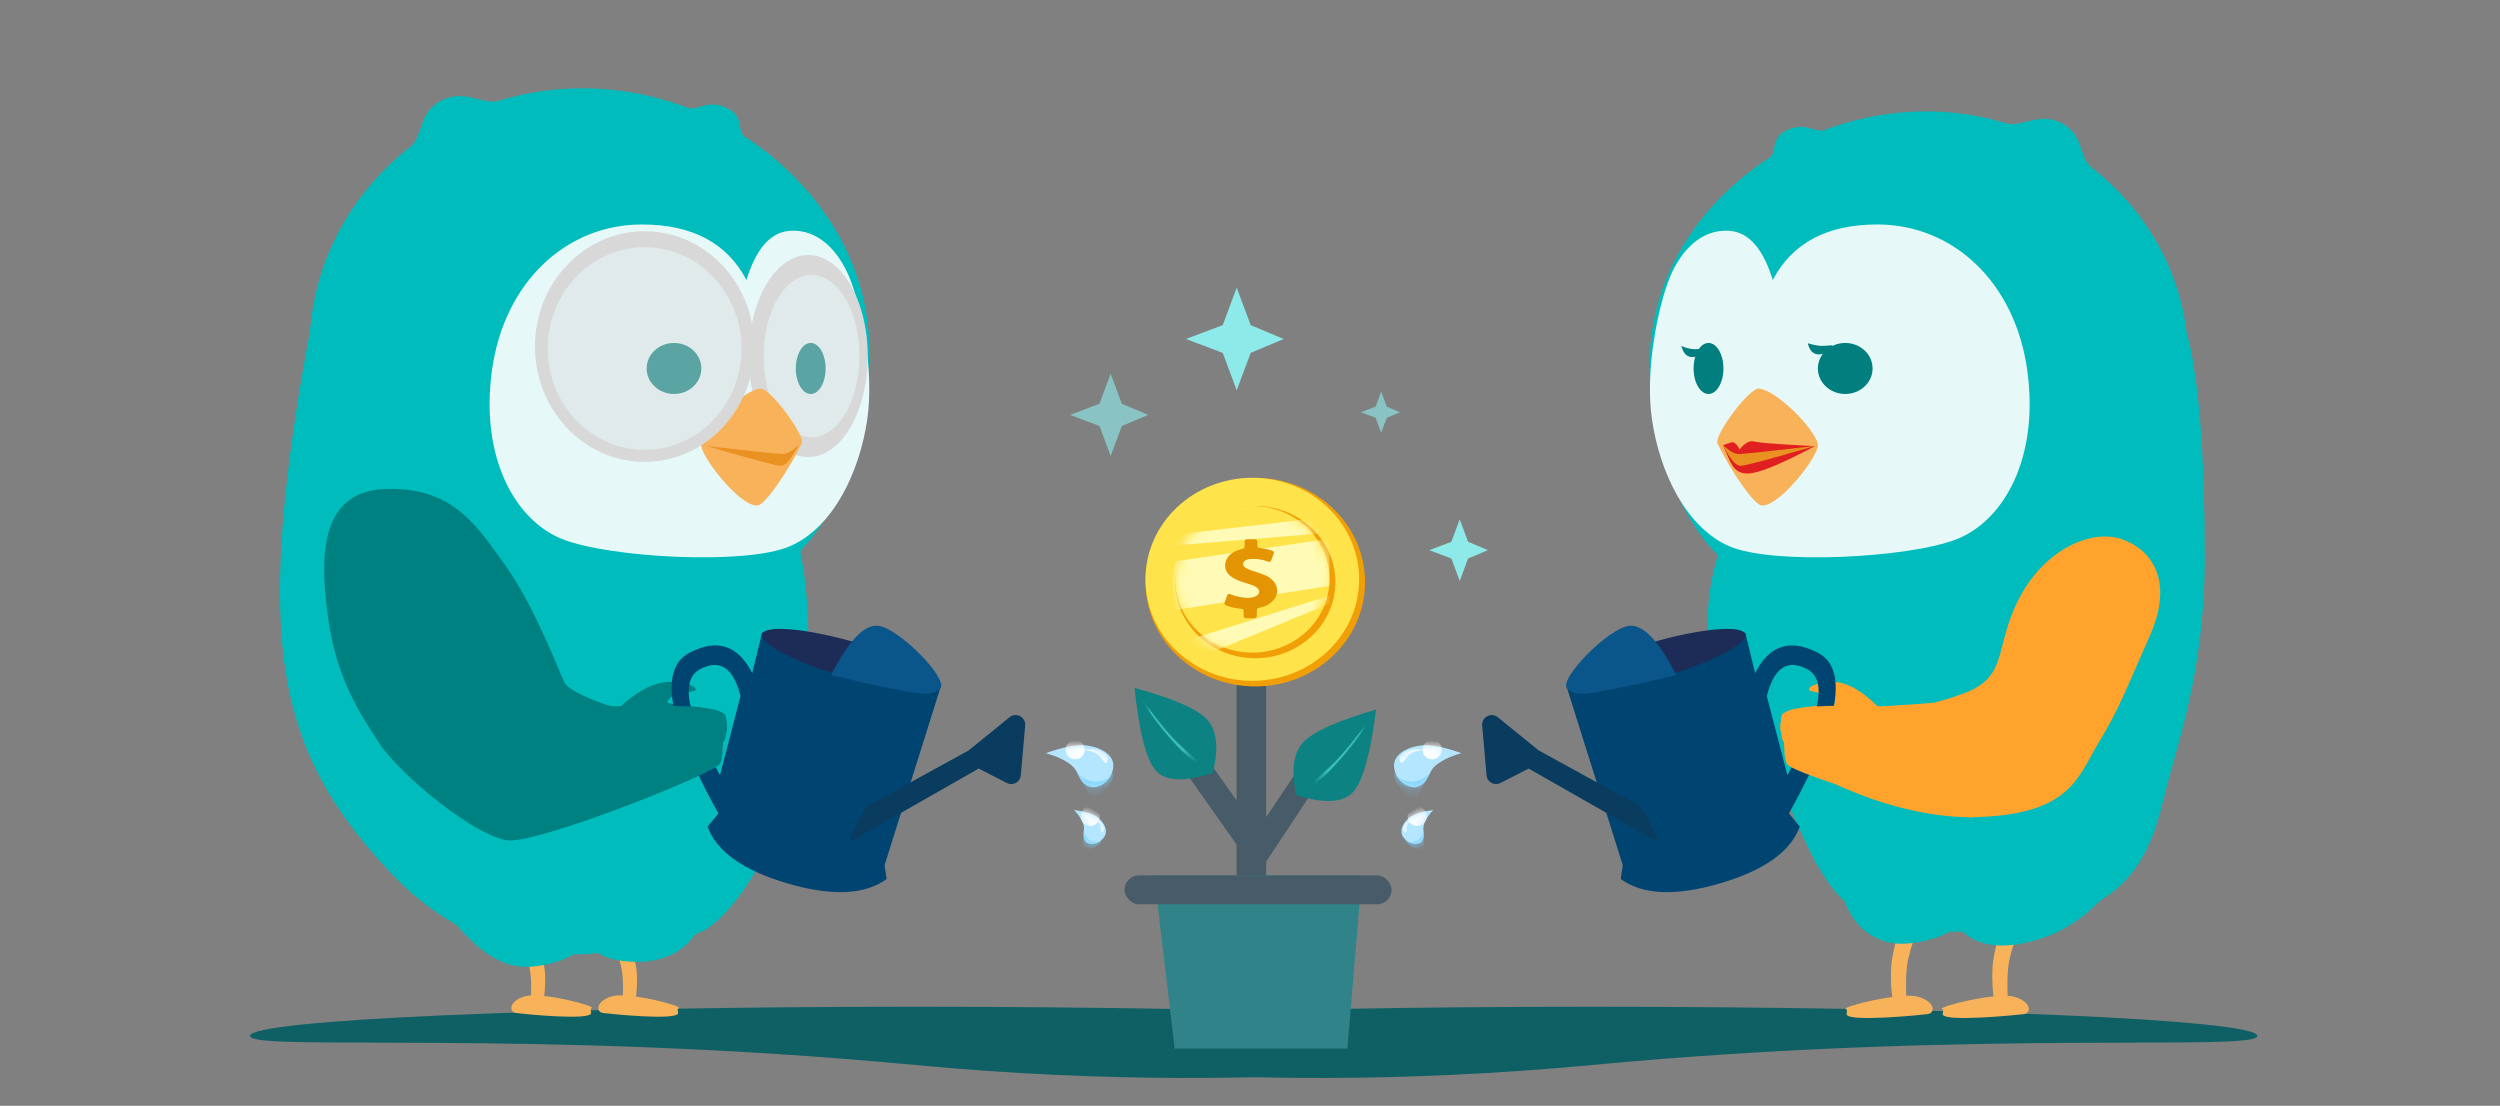 <svg xmlns="http://www.w3.org/2000/svg" xmlns:xlink="http://www.w3.org/1999/xlink" width="260" height="115" viewBox="0 0 260 115">
    <rect x="0" y="0" width="260" height="115" fill="#808080" stroke="none"/>
    <defs>
        <path id="a" d="M4.81 4.384c1.254 0 2.21-1.076 2.21-2.286S5.504.141 4.087.015C3.14-.07 1.778.204 0 .834c1.072.292 1.94.694 2.603 1.204 1.054.81.648 1.957 2.208 2.346z"/>
        <path id="c" d="M2.806 2.877c.731 0 1.29-.706 1.29-1.5S3.21.092 2.382.01C1.832-.045 1.037.134 0 .547c.625.192 1.131.456 1.518.79.615.532.379 1.285 1.288 1.54z"/>
        <path id="e" d="M4.81 4.384c1.254 0 2.21-1.076 2.21-2.286S5.504.141 4.087.015C3.14-.07 1.778.204 0 .834c1.072.292 1.94.694 2.603 1.204 1.054.81.648 1.957 2.208 2.346z"/>
        <path id="g" d="M2.806 2.877c.731 0 1.29-.706 1.29-1.5S3.21.092 2.382.01C1.832-.045 1.037.134 0 .547c.625.192 1.131.456 1.518.79.615.532.379 1.285 1.288 1.54z"/>
        <path id="i" d="M6.01 11.362c2.824-1.31 4.219-2.711 4.184-4.205-.035-1.494-1.451-4.1-4.25-7.816-2.216 3.576-3.308 6.11-3.273 7.605.035 1.494 1.148 2.966 3.339 4.416z"/>
        <path id="k" d="M6.092 11.573c2.753-1.338 4.116-2.764 4.089-4.278-.028-1.513-1.394-4.146-4.1-7.9C3.909 3.028 2.837 5.6 2.864 7.114c.028 1.513 1.104 3 3.228 4.46z"/>
        <ellipse id="m" cx="8.024" cy="7.623" rx="8.024" ry="7.623"/>
    </defs>
    <g fill="none" fill-rule="evenodd">
        <g fill="#0F6064">
            <path d="M95.176 110.759c39.893 3.765 69.177-1.357 69.177-3.03 0-1.674-30.971-3.03-69.177-3.03-38.205 0-69.176 1.356-69.176 3.03 0 1.673 29.284-.735 69.176 3.03z"/>
            <path d="M165.588 110.759c-39.892 3.765-69.176-1.357-69.176-3.03 0-1.674 30.971-3.03 69.176-3.03s69.177 1.356 69.177 3.03c0 1.673-29.285-.735-69.177 3.03z"/>
        </g>
        <path fill="#00BCBC" d="M33.494 28.063c-2.919 14.096-4.378 25.221-4.378 33.376 0 12.233 2.97 20.329 11.558 29.384 5.725 6.037 12.613 8.832 20.665 8.386 5.825-.713 9.689-1.48 11.59-2.3 2.852-1.23 8.713-8.778 10.324-20.11 1.074-7.556 1.074-13.988 0-19.296.707-3.12-.891-8.187-4.793-15.203S59.57 30.54 33.494 28.063z"/>
        <path fill="#00BCBC" d="M60.557 63.588c7.888 0 16.503-.642 21.973-5.63 5.4-4.923 7.877-14.108 7.877-21.57 0-9.12-5.334-17.215-12.897-22.14-.952-.619 0-2.165-2.004-3.055-2.004-.89-2.978.397-4.028 0a30.94 30.94 0 0 0-10.921-2.006c-3.02 0-5.93.452-8.659 1.29-1.64.502-3.609-1.29-6.036 0-2.427 1.289-1.82 3.72-3.235 4.825-6.378 4.988-10.45 12.58-10.45 21.086 0 15.022 12.706 27.2 28.38 27.2z"/>
        <g transform="translate(50.706 22.824)">
            <path fill="#E6F8F8" d="M37.65 6.066c-1.104-2.7-3.203-5.1-6.213-4.885-2.006.144-3.51 1.848-4.511 5.113C24.905 2.446 21.278.52 16.046.52 8.196.521 1.741 6.497.465 15.643c-1.276 9.145 2.428 15.67 7.32 17.606 4.891 1.936 19.082 2.716 23.651.74 4.57-1.975 7.254-7.79 8.045-13.132.79-5.342-.728-12.09-1.832-14.79z"/>
            <ellipse cx="19.39" cy="15.497" fill="#007F7E" rx="2.844" ry="2.653"/>
            <ellipse cx="33.609" cy="15.497" fill="#007F7E" rx="1.551" ry="2.653"/>
            <g fill="#D8D8D8" transform="matrix(-1 0 0 1 39.53 3.706)">
                <ellipse cx="6.176" cy="10.5" opacity=".423" rx="6.176" ry="10.5"/>
                <path d="M6.176 21C2.766 21 0 16.299 0 10.5S2.765 0 6.176 0c3.412 0 6.177 4.701 6.177 10.5S9.588 21 6.176 21zm-.341-2.059c2.755 0 4.988-3.78 4.988-8.441 0-4.662-2.233-8.441-4.988-8.441-2.756 0-4.989 3.78-4.989 8.441 0 4.662 2.233 8.441 4.989 8.441z"/>
            </g>
            <path fill="#F8B25A" d="M28.418 17.595c-1.66 0-5.834 4.051-6.188 5.808-.2.998 3.837 6.351 5.797 6.351.84 0 3.265-3.644 4.65-6.453.39-.792-3.225-5.706-4.259-5.706z"/>
            <path fill="#E99221" d="M22.765 23.56c4.858.557 7.5.836 7.924.836.424 0 .975-.309 1.653-.925-.743 1.434-1.35 2.152-1.821 2.152-.472 0-3.057-.688-7.756-2.064z"/>
            <g fill="#D8D8D8" transform="translate(4.941 1.235)">
                <ellipse cx="11.393" cy="11.983" opacity=".423" rx="11.393" ry="11.983"/>
                <path d="M11.393 23.966C5.1 23.966 0 18.601 0 11.983S5.1 0 11.393 0c6.292 0 11.392 5.365 11.392 11.983s-5.1 11.983-11.392 11.983zm0-1.24c5.566 0 10.078-4.717 10.078-10.536 0-5.82-4.512-10.537-10.078-10.537S1.315 6.37 1.315 12.19c0 5.82 4.512 10.537 10.078 10.537z"/>
            </g>
        </g>
        <g fill="#F8B25A">
            <path d="M56.082 98.347c.367 1.332.564 2.264.593 2.8.136 2.533-.332 3.79-.593 3.79h-.923c.111-1.704.111-2.967 0-3.79-.11-.824-.415-1.814-.911-2.97l1.834.17z"/>
            <path d="M54.623 103.61c1.687-.471 7.292.989 6.924 1.227-.206.134-.07.327-.07.515 0 .816-7.006.106-7.804 0-.798-.105-.738-1.273.95-1.743z"/>
            <g>
                <path d="M65.632 98.347c.367 1.332.565 2.264.594 2.8.135 2.533-.332 3.79-.594 3.79h-.922c.111-1.704.111-2.967 0-3.79-.111-.824-.415-1.814-.911-2.97l1.833.17z"/>
                <path d="M63.671 103.61c1.687-.471 7.292.989 6.924 1.227-.206.134-.07.327-.07.515 0 .816-7.006.106-7.804 0-.798-.105-.737-1.273.95-1.743z"/>
            </g>
        </g>
        <path fill="#00BCBC" d="M46.955 95.706c.975-.504 5.844.05 14.61 1.663-1.071 1.768-3.101 2.817-6.092 3.148-4.485.495-7.361-3.859-8.518-4.811zM62.809 97.858c1.605 0 4.901-.417 9.89-1.25-1.391 2.284-3.541 3.426-6.45 3.426-4.361 0-5.848-2.176-3.44-2.176z"/>
        <g>
            <path fill="#008181" d="M52.542 58.782c-2.91-4.013-5.367-8.186-12.494-7.924-7.127.262-6.714 7.765-5.906 13.512.807 5.746 2.869 9.243 5.247 12.848 2.38 3.606 10.264 9.9 13.483 10.183 3.22.284 21.214-7.836 22.014-8.886.295-.387.433-1.647.218-1.868-.503-.515-1.4.197-1.44-.08-.038-.276 1.417-.153 1.788-.474.207-.18.174-.58.025-1.636-.138-.986-6.235-1.044-6.077-1.456.454-1.181 3.11-.868 2.947-1.35-.198-.582-2.358-.831-3.236-.708-1.52.214-3.13 1.14-4.831 2.777-3.36-1.095-5.223-2.022-5.588-2.783-.549-1.142-3.24-8.143-6.15-12.155z"/>
            <path fill="#004472" d="M97.766 71.643l-5.774 18.351.22 1.417c-2.262 1.66-5.7 1.814-10.311.464-4.612-1.35-7.382-3.321-8.31-5.915l1.08-1.305L79.26 65.78l18.507 5.862z"/>
            <path fill="#1C2C57" d="M88.011 70.448c5.116 1.482 9.493 1.874 9.777.876.283-.999-3.635-3.01-8.75-4.491-5.117-1.482-9.494-1.874-9.777-.875-.284.998 3.634 3.009 8.75 4.49z"/>
            <path fill="#0A568A" d="M91.293 65.078c-1.433-.125-3.054 1.584-4.863 5.127 3.212.77 5.406 1.258 6.582 1.463 1.764.306 3.74.923 4.754-.025 1.016-.948-4.324-6.377-6.473-6.565z"/>
            <path fill="#004472" d="M79.04 72.012l-3.563 13.934c-5.925-10.283-7.173-16.308-3.743-18.076 3.43-1.767 5.866-.387 7.306 4.142zm-2.026.378c-.741-2.964-2.15-3.892-4.224-2.781-2.074 1.11-1.378 4.78 2.09 11.01l2.134-8.229z"/>
            <path fill="#093C5E" d="M90.143 83.863l10.605-5.823 4.243-3.448a1 1 0 0 1 1.627.863l-.453 5.17a1 1 0 0 1-1.452.804l-2.927-1.498c-7.928 4.518-12.255 6.985-12.98 7.4-.727.414-.28-.742 1.337-3.468z"/>
            <path fill="#008181" d="M52.937 87.377c3.224.294 21.099-6.835 21.898-7.899.295-.391.422-1.662.215-1.893-.048-.054.138.004.099-.277-.04-.28.228-.066.286-.55.057-.484.529-1.618-.366-2.603-.596-.657-4.356-.89-11.279-.7-3.089-.355-4.817-.919-5.184-1.691-.551-1.159-8.893 15.32-5.67 15.613z"/>
            <g transform="translate(108.765 77.497)">
                <mask id="b" fill="#fff">
                    <use xlink:href="#a"/>
                </mask>
                <use fill="#B4E6FF" xlink:href="#a"/>
                <path fill="#76D1FF" d="M7.02 2.814c-.31.52-.828.842-1.557.968-.729.125-1.495-.197-2.3-.968l1.712 2.837c.925-.587 1.51-1.085 1.757-1.493a2.69 2.69 0 0 0 .389-1.344z" mask="url(#b)"/>
                <ellipse cx="3.05" cy=".469" fill="#FFF" mask="url(#b)" rx="1" ry="1"/>
                <path fill="#F8FCFF" d="M3.788.469c.73-.065 1.244-.065 1.541 0 .447.097 1.325.572 1.078 1.192-.247.62-.565-.42-1.078-.749C4.988.693 4.474.545 3.79.47z" mask="url(#b)"/>
            </g>
            <g transform="rotate(29 -105.96 258.366)">
                <mask id="d" fill="#fff">
                    <use xlink:href="#c"/>
                </mask>
                <use fill="#B4E6FF" xlink:href="#c"/>
                <path fill="#76D1FF" d="M4.095 1.847c-.18.34-.483.552-.908.635-.425.082-.873-.13-1.342-.635l.999 1.862c.54-.386.881-.713 1.025-.98.143-.268.219-.562.226-.882z" mask="url(#d)"/>
                <ellipse cx="1.779" cy=".308" fill="#FFF" mask="url(#d)" rx="1" ry="1"/>
                <path fill="#F8FCFF" d="M2.21.308c.426-.043.725-.043.899 0 .26.064.772.375.628.782-.144.407-.33-.276-.628-.491-.2-.144-.5-.241-.9-.291z" mask="url(#d)"/>
            </g>
        </g>
        <g>
            <path fill="#00BCBC" d="M227.593 35.255c1.134 4.697 1.701 12.266 1.701 22.709 0 12.167-2.972 19.653-4.294 25.184-1.884 7.88-5.292 14.023-23.99 13.761-13.343.127-12.528-12.125-19.073-20.46-4.363-5.557-5.426-11.872-3.19-18.946-.707-3.12.891-8.187 4.793-15.203s18.586-9.364 44.053-7.045z"/>
            <g fill="#F8B25A">
                <path d="M207.864 97.238c-.396 1.575-.61 2.68-.64 3.312-.147 3 .358 4.486.64 4.486h.996c-.12-2.016-.12-3.511 0-4.486.12-.975.448-2.146.984-3.514l-1.98.202z"/>
                <path d="M209.439 103.654c-1.822-.489-7.87 1.03-7.474 1.278.223.14.076.341.076.537 0 .85 7.562.11 8.423 0 .861-.11.796-1.325-1.025-1.815z"/>
                <g>
                    <path d="M197.322 97.238c-.396 1.575-.61 2.68-.64 3.312-.147 3 .357 4.486.64 4.486h.995c-.12-2.016-.12-3.511 0-4.486.12-.975.448-2.146.984-3.514l-1.98.202z"/>
                    <path d="M199.439 103.654c-1.822-.489-7.87 1.03-7.474 1.278.223.14.076.341.076.537 0 .85 7.562.11 8.423 0 .861-.11.796-1.325-1.025-1.815z"/>
                </g>
            </g>
            <path fill="#00BCBC" d="M200.3 63.588c-7.586 0-15.871-.614-21.132-5.382-5.192-4.706-7.575-13.485-7.575-20.618 0-8.718 5.13-16.455 12.403-21.162.915-.592 0-2.07 1.927-2.92 1.928-.85 2.864.379 3.874 0a29.915 29.915 0 0 1 10.503-1.918c2.904 0 5.702.432 8.327 1.233 1.576.48 3.47-1.233 5.805 0 2.334 1.232 1.75 3.555 3.11 4.612 6.135 4.768 10.051 12.026 10.051 20.155 0 14.36-12.22 26-27.293 26z"/>
            <g transform="matrix(-1 0 0 1 211.294 22.824)">
                <path fill="#E6F8F8" d="M37.65 6.066c-1.104-2.7-3.203-5.1-6.213-4.885-2.006.144-3.51 1.848-4.511 5.113C24.905 2.446 21.278.52 16.046.52 8.196.521 1.741 6.497.465 15.643c-1.276 9.145 2.428 15.67 7.32 17.606 4.891 1.936 19.082 2.716 23.651.74 4.57-1.975 7.254-7.79 8.045-13.132.79-5.342-.728-12.09-1.832-14.79z"/>
                <ellipse cx="19.39" cy="15.497" fill="#007F7E" rx="2.844" ry="2.653"/>
                <path fill="#007F7E" d="M23.286 12.877c-.635.18-1.103.27-1.403.27-.3 0-.692-.023-1.178-.069.183.543.606.858 1.269.945.662.087 1.1-.295 1.312-1.146zM36.43 13.154c-.51.225-.974.338-1.395.338-.42 0-.816-.046-1.187-.137.183.543.606.857 1.268.945.663.087 1.1-.295 1.313-1.146z"/>
                <ellipse cx="33.609" cy="15.497" fill="#007F7E" rx="1.551" ry="2.653"/>
                <path fill="#F8B25A" d="M28.418 17.595c-1.66 0-5.834 4.051-6.188 5.808-.2.998 3.837 6.351 5.797 6.351.84 0 3.265-3.644 4.65-6.453.39-.792-3.225-5.706-4.259-5.706z"/>
                <path fill="#E02020" d="M32.058 23.47a5.602 5.602 0 0 0-.821-.279c-.3-.078-.584.165-.854.729-.551-.675-1.064-.95-1.538-.824s-2.576.285-6.304.478l8.696 1.355.821-1.458z"/>
                <path fill="#E02020" d="M22.54 23.574c4.859.558 7.5.837 7.925.837.636 0 1.76-1.168 1.653-.925-.83 1.707-.977 2.936-2.596 2.936-1.079 0-3.406-.949-6.981-2.848z"/>
                <path fill="#E99221" d="M22.54 23.56c4.859.557 7.5.836 7.925.836.424 0 .975-.309 1.653-.925-.743 1.434-1.35 2.152-1.822 2.152-.47 0-3.056-.688-7.755-2.064z"/>
            </g>
            <path fill="#00BCBC" d="M191.947 94c-.26-.74 4.01-.423 12.809.952-1.07 1.768-3.1 2.817-6.091 3.147-4.486.496-6.33-2.988-6.718-4.099z"/>
            <path fill="#00BCBC" d="M203 95.426c1.683 0 6.829-.605 15.439-1.815-2.284 2.444-5.056 3.958-8.317 4.541-4.89.875-6.457-1.612-7.122-2.726z"/>
            <g>
                <path fill="#FFA32C" d="M210.059 62.1c2.73-5.123 7.582-7.1 10.647-6.016 3.065 1.083 5.426 4.302 2.874 10.049-2.55 5.747-3.134 7.48-5.308 11.085-2.175 3.606-2.895 7.372-12.408 7.752-9.512.38-19.314-5.405-20.046-6.455-.27-.387-.396-1.647-.2-1.868.46-.515 1.281.197 1.317-.08.035-.276-1.294-.153-1.634-.474-.19-.18-.159-.58-.023-1.636.127-.986 5.7-1.044 5.556-1.456-.415-1.181-2.843-.868-2.694-1.35.18-.582 2.155-.831 2.958-.708 1.39.214 2.862 1.14 4.417 2.777 2.759.089 5.694-.458 8.805-1.64 4.667-1.773 3.01-4.858 5.739-9.98z"/>
                <path fill="#004472" d="M162.998 71.643l5.775 18.351-.221 1.417c2.263 1.66 5.7 1.814 10.312.464 4.612-1.35 7.382-3.321 8.31-5.915l-1.08-1.305-4.589-18.874-18.507 5.862z"/>
                <path fill="#1C2C57" d="M172.754 70.448c-5.116 1.482-9.494 1.874-9.777.876-.283-.999 3.634-3.01 8.75-4.491 5.116-1.482 9.494-1.874 9.777-.875.283.998-3.634 3.009-8.75 4.49z"/>
                <path fill="#0A568A" d="M169.472 65.078c1.433-.125 3.054 1.584 4.862 5.127-3.211.77-5.405 1.258-6.581 1.463-1.764.306-3.74.923-4.755-.025-1.015-.948 4.324-6.377 6.474-6.565z"/>
                <path fill="#004472" d="M181.725 72.012l3.562 13.934c5.926-10.283 7.174-16.308 3.744-18.076-3.43-1.767-5.866-.387-7.306 4.142zm2.026.378c.741-2.964 2.149-3.892 4.224-2.781 2.074 1.11 1.378 4.78-2.09 11.01l-2.134-8.229z"/>
                <path fill="#093C5E" d="M170.622 83.863l-10.606-5.823-4.242-3.448a1 1 0 0 0-1.627.863l.453 5.17a1 1 0 0 0 1.451.804l2.928-1.498c7.928 4.518 12.255 6.985 12.98 7.4.727.414.28-.742-1.337-3.468z"/>
                <path fill="#FFA32C" d="M205.299 84.988c-2.892.293-18.72-4.446-19.437-5.51-.264-.391-.378-1.662-.192-1.893.043-.054-.124.004-.089-.277.036-.28-.205-.066-.256-.55-.052-.484-.475-1.618.328-2.603.535-.657 3.907-.89 10.117-.7 3.026-.185 4.793-.308 5.302-.369.763-.092 7.119 11.608 4.227 11.902z"/>
                <g transform="matrix(-1 0 0 1 152 77.497)">
                    <mask id="f" fill="#fff">
                        <use xlink:href="#e"/>
                    </mask>
                    <use fill="#B4E6FF" xlink:href="#e"/>
                    <path fill="#76D1FF" d="M7.02 2.814c-.31.52-.828.842-1.557.968-.729.125-1.495-.197-2.3-.968l1.712 2.837c.925-.587 1.51-1.085 1.757-1.493a2.69 2.69 0 0 0 .389-1.344z" mask="url(#f)"/>
                    <ellipse cx="3.05" cy=".469" fill="#FFF" mask="url(#f)" rx="1" ry="1"/>
                    <path fill="#F8FCFF" d="M3.788.469c.73-.065 1.244-.065 1.541 0 .447.097 1.325.572 1.078 1.192-.247.62-.565-.42-1.078-.749C4.988.693 4.474.545 3.79.47z" mask="url(#f)"/>
                </g>
                <g transform="scale(-1 1) rotate(29 -236.343 -245.785)">
                    <mask id="h" fill="#fff">
                        <use xlink:href="#g"/>
                    </mask>
                    <use fill="#B4E6FF" xlink:href="#g"/>
                    <path fill="#76D1FF" d="M4.095 1.847c-.18.34-.483.552-.908.635-.425.082-.873-.13-1.342-.635l.999 1.862c.54-.386.881-.713 1.025-.98.143-.268.219-.562.226-.882z" mask="url(#h)"/>
                    <ellipse cx="1.779" cy=".308" fill="#FFF" mask="url(#h)" rx="1" ry="1"/>
                    <path fill="#F8FCFF" d="M2.21.308c.426-.043.725-.043.899 0 .26.064.772.375.628.782-.144.407-.33-.276-.628-.491-.2-.144-.5-.241-.9-.291z" mask="url(#h)"/>
                </g>
            </g>
        </g>
        <g>
            <path fill="#475C68" d="M123.933 76.678l-2.142 1.474 8.24 11.717 1.4-2.67z"/>
            <g transform="scale(1 -1) rotate(-41 -45.069 -189.649)">
                <mask id="j" fill="#fff">
                    <use xlink:href="#i"/>
                </mask>
                <use fill="#0D8282" transform="rotate(-96 6.433 5.351)" xlink:href="#i"/>
                <path fill="#38BCBC" d="M6.953 4.905c2.256-.301 4.112-.216 5.569.256-2.144-.154-4-.154-5.569 0-1.568.154-3.717.589-6.447 1.304a31.018 31.018 0 0 1 6.447-1.56z" mask="url(#j)"/>
            </g>
            <path fill="#475C68" d="M137.25 76.678l2.016 1.474-7.755 11.717-1.317-2.67z"/>
            <g transform="rotate(139 59.245 66.834)">
                <mask id="l" fill="#fff">
                    <use xlink:href="#k"/>
                </mask>
                <use fill="#0D8282" transform="rotate(-96 6.522 5.484)" xlink:href="#k"/>
                <path fill="#38BCBC" d="M7.047 5.044c2.287-.294 4.168-.21 5.645.248-2.173-.15-4.054-.15-5.645 0-1.59.15-3.768.573-6.534 1.268a32.552 32.552 0 0 1 6.534-1.516z" mask="url(#l)"/>
            </g>
            <path fill="#475C68" d="M128.603 56.73h3.076v39.283h-3.076z"/>
            <g transform="translate(119.13 49.692)">
                <ellipse cx="11.418" cy="10.849" fill="#F19F07" rx="11.418" ry="10.849"/>
                <ellipse cx="11.11" cy="10.556" fill="#FEE34B" rx="11.11" ry="10.556"/>
                <g transform="translate(3.086 2.932)">
                    <ellipse cx="8.332" cy="7.917" fill="#F19F07" rx="8.332" ry="7.917"/>
                    <mask id="n" fill="#fff">
                        <use xlink:href="#m"/>
                    </mask>
                    <use fill="#FEE34B" xlink:href="#m"/>
                    <path fill="#FFFBB6" d="M1.191 2.837l12.46-1.45 1.667 1.45L-.729 4.158z" mask="url(#n)"/>
                    <path fill="#FFFBB6" d="M.152 5.09l16.191-.94-.428 4.893-16.94 1.132z" mask="url(#n)" transform="rotate(-5 7.659 7.162)"/>
                    <path fill="#FFFBB6" d="M1.09 13.328l15.22-3.343-.073.83-14.475 4.53z" mask="url(#n)" transform="rotate(-5 8.7 12.665)"/>
                </g>
            </g>
            <path fill="#E49503" fill-rule="nonzero" d="M127.391 62.566c.068-.198.142-.395.217-.593.09-.226.172-.255.44-.145.456.186.941.29 1.456.337a2.3 2.3 0 0 0 .956-.099c.567-.192.657-.703.179-1.01a2.723 2.723 0 0 0-.545-.25c-.5-.169-1.015-.302-1.486-.517-.761-.355-1.246-.842-1.187-1.563.067-.813.657-1.324 1.62-1.597.396-.11.396-.11.403-.43v-.325c.008-.244.06-.285.374-.29h.29c.665 0 .665 0 .665.516 0 .366 0 .366.47.424.359.041.702.128 1.03.239.18.064.255.162.195.313-.082.221-.164.448-.254.668-.09.21-.172.238-.433.14a3.957 3.957 0 0 0-1.635-.25c-.15.006-.298.023-.433.07-.493.168-.575.592-.157.853.21.134.456.227.71.308.44.14.88.28 1.291.453 1.322.57 1.68 1.865.747 2.742-.336.32-.777.534-1.284.639-.224.046-.321.14-.314.32.008.173 0 .354 0 .534 0 .156-.104.244-.306.244-.246.005-.493.005-.74 0-.216-.006-.313-.1-.32-.262 0-.128 0-.261-.008-.389-.007-.285-.015-.296-.365-.343-.456-.058-.896-.133-1.307-.29-.328-.122-.358-.186-.269-.447z"/>
            <path fill="#8EE9E9" d="M116.67 44.304l-1.161 3.116-1.161-3.116-3.064-1.157 3.064-1.156 1.16-3.118 1.162 3.118 2.746 1.157zM144.226 43.45l-.581 1.558-.58-1.558-1.533-.579 1.532-.578.581-1.559.58 1.56 1.373.578z" opacity=".64"/>
            <path fill="#8EE9E9" d="M130.069 36.702l-1.452 3.895-1.451-3.895-3.83-1.447 3.83-1.444 1.451-3.898 1.452 3.898 3.432 1.445zM152.683 58.083l-.87 2.337-.872-2.337-2.298-.868 2.298-.867.871-2.339.871 2.34 2.06.866z"/>
            <g transform="translate(116.945 91.044)">
                <path fill="#308389" d="M3.087 0h21.607L23.18 18.005H5.221z"/>
                <rect width="27.78" height="3.001" fill="#475C68" rx="1.5"/>
            </g>
        </g>
    </g>
</svg>
